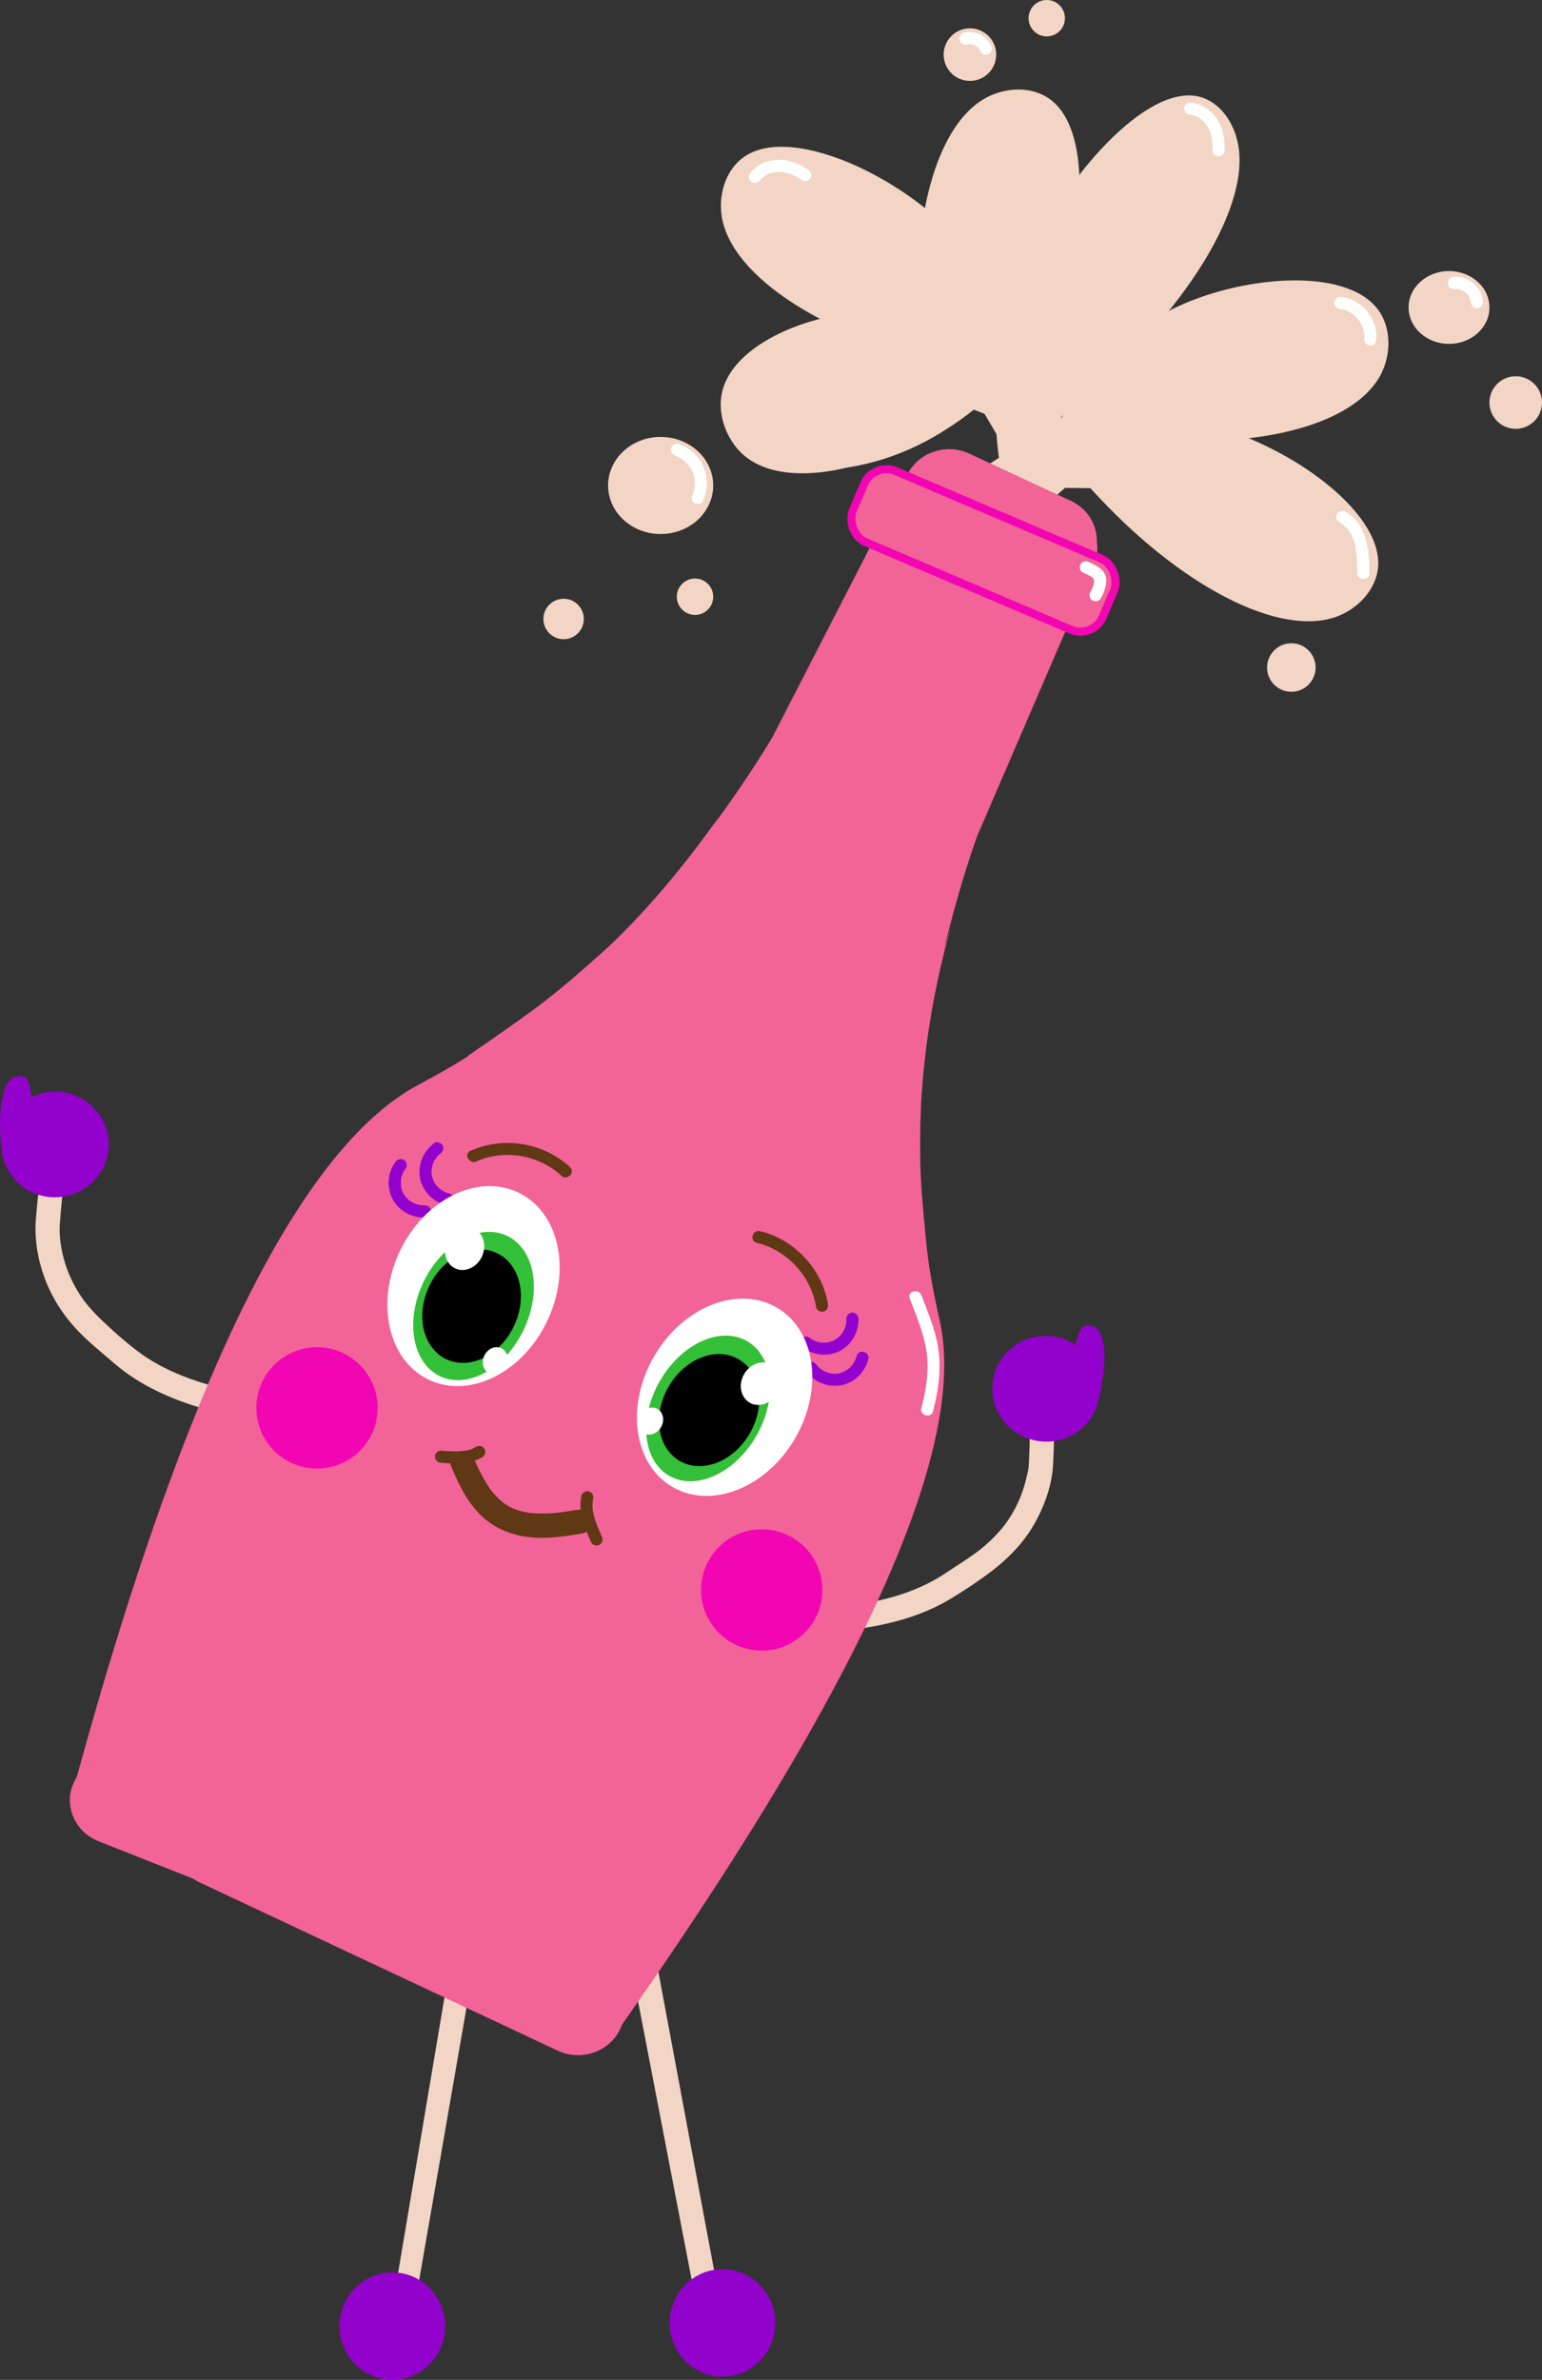 <?xml version="1.0" encoding="UTF-8"?>
<svg id="Lag_1" data-name="Lag 1" xmlns="http://www.w3.org/2000/svg" viewBox="0 0 381.41 588.26">
  <rect x="0" y="0" width="381.41" height="588.26" fill="#333333" stroke="none"/>
  <defs>
    <style>
      .cls-1 {
        fill: #f205b3;
      }

      .cls-2, .cls-3 {
        fill: #f26398;
      }

      .cls-4 {
        fill: #fff;
      }

      .cls-5 {
        fill: #f2d5c4;
      }

      .cls-6 {
        fill: #9301cc;
      }

      .cls-7 {
        fill: #34bf38;
      }

      .cls-8 {
        fill: #603813;
      }

      .cls-3 {
        stroke: #f205b3;
        stroke-miterlimit: 10;
        stroke-width: 2px;
      }
    </style>
  </defs>
  <path class="cls-5" d="M51.94,342.39c-6.38-1.85-12.67-4.41-17.99-8.47-3.11-2.38-6.19-5.09-9.01-7.81-3.37-3.26-5.63-6.18-7.62-10.59-1.57-3.48-2.84-8.65-2.53-12.9,.15-2.07,.32-4.14,.54-6.2,.06-.52,.12-1.05,.18-1.57,.02-.12,.14-.97,.02-.19,.05-.3,.09-.61,.14-.91,.07-.45,.15-.89,.26-1.33,.09-.36,.53-1.34,0-.25,.7-1.46,.4-3.24-1.08-4.1-1.31-.77-3.4-.39-4.1,1.08-.87,1.8-1.02,3.88-1.26,5.84-.26,2.13-.45,4.27-.62,6.41-.37,4.82,.44,9.79,2.1,14.33,1.82,4.99,4.69,9.43,8.36,13.27,2.74,2.87,5.87,5.35,8.87,7.94,6.36,5.5,14.12,8.93,22.14,11.25,3.72,1.08,5.3-4.71,1.6-5.79h0Z"/>
  <g>
    <ellipse class="cls-6" cx="13.62" cy="282.88" rx="13.28" ry="13.06" transform="translate(-28.33 2.8) rotate(-5.76)"/>
    <path class="cls-6" d="M.2,282.22c-.49-4.89-.59-17.84,5.66-16.08,2.24,.63,2.08,8.57,2.57,13.46,.49,4.89-.99,9.05-3.31,9.28s-4.43-1.77-4.92-6.66Z"/>
  </g>
  <path class="cls-5" d="M213.89,402.38c7.38-1.17,14.74-3.27,21.18-7.15,3.52-2.13,7.07-4.47,10.34-6.97,4.04-3.11,7.59-6.75,10.19-11.17s4.59-9.79,4.87-14.94c.12-2.18,.21-4.37,.24-6.56,.03-2.01,.25-4.45-.4-6.38-.52-1.54-2.07-2.54-3.69-2.1-1.5,.41-2.61,2.15-2.1,3.69,.03,.1,.06,.2,.08,.3,.17,.6-.15-.25-.02-.25,.03,0,.08,1.01,.09,1.09,.05,1.04,.05,2.08,.04,3.12-.02,1.99-.1,3.99-.19,5.98-.03,.54-.07,1.09-.09,1.63,0,.11,0,.22-.02,.33,.09-1.03-.09,.3-.11,.43-.1,.52-.21,1.05-.34,1.56-.66,2.79-1.52,5.27-2.77,7.66-1.17,2.24-2.43,4.08-3.82,5.68s-3.01,3.14-4.7,4.51c-.2,.16-.4,.32-.6,.48,.54-.43-.12,.09-.19,.14-.39,.3-.79,.58-1.19,.87-.76,.54-1.54,1.07-2.32,1.58-1.38,.91-2.78,1.79-4.15,2.72-6.58,4.48-14.12,6.72-21.92,7.96-1.6,.25-2.49,2.25-2.1,3.69,.47,1.71,2.08,2.35,3.69,2.1h0Z"/>
  <g>
    <ellipse class="cls-6" cx="258.73" cy="343.29" rx="13.06" ry="13.28" transform="translate(-133.76 518.63) rotate(-77.07)"/>
    <path class="cls-6" d="M272.12,344.32c1.1-4.79,2.81-17.62-3.61-16.66-2.3,.35-3.13,8.24-4.23,13.03s-.15,9.1,2.13,9.62,4.61-1.2,5.71-6Z"/>
  </g>
  <polygon class="cls-5" points="117.27 485.43 111.35 485.34 96.51 573.44 101.84 574.18 117.27 485.43"/>
  <polygon class="cls-5" points="156.34 487 162.78 487 178.89 573.29 173.09 573.94 156.34 487"/>
  <ellipse class="cls-6" cx="178.7" cy="574.18" rx="13.06" ry="13.28"/>
  <ellipse class="cls-6" cx="97.04" cy="574.97" rx="13.06" ry="13.28"/>
  <path class="cls-5" d="M266.41,111c-2.29-4.92-6.76-12.86-15-20-3.97-3.44-15.87-13.46-33-14-16.56-.52-38.08,7.8-40,21-.73,5.02,1.4,10.56,5,14,9.82,9.39,32.95,5.41,57.22-10.82"/>
  <path class="cls-5" d="M252.96,118.23c1.24-5.49,2.54-14.96-.05-26.8-1.24-5.71-5.16-22.58-20.02-36.46-14.37-13.42-39.02-24.11-49.49-15.72-3.98,3.19-5.77,9.02-4.85,14.43,2.49,14.77,25.68,29.98,58.03,36.9"/>
  <path class="cls-5" d="M237.57,120.35c4.13-3.82,11.67-9.69,23.21-13.4,5.56-1.79,22.12-6.85,41.59-.95,18.82,5.7,40.42,21.67,38.41,34.94-.77,5.04-4.91,9.51-10.06,11.44-14.03,5.25-38.81-7.2-61.02-31.72"/>
  <path class="cls-5" d="M254.82,128.24c.46-5.55,2-14.82,7.79-25.05,2.79-4.93,11.25-19.41,28.88-27.51,17.04-7.82,42.71-9.7,49.87,1.59,2.72,4.29,2.68,10.34,.28,15.1-6.55,12.99-32.19,19.58-63.82,15.4"/>
  <path class="cls-5" d="M207.51,115.83c5.59-.65,14.95-2.56,25.27-8.92,4.97-3.07,19.59-12.35,27.77-30.97,7.91-18,9.83-44.8-1.56-51.9-4.33-2.7-10.42-2.45-15.23,.2-13.11,7.24-19.77,34.16-15.59,66.98"/>
  <path class="cls-5" d="M256.12,139.4c-3.09-4.98-7.62-13.97-9.18-27.34-.75-6.45-2.75-25.61,6.94-47.24,9.36-20.91,29.68-44.21,42.76-40.92,4.97,1.25,8.72,6.29,9.69,12.27,2.66,16.31-14.68,43.48-43.79,66.81"/>
  <ellipse class="cls-5" cx="163.41" cy="120" rx="13" ry="12"/>
  <circle class="cls-5" cx="171.91" cy="147.5" r="4.5"/>
  <ellipse class="cls-5" cx="358.41" cy="76" rx="10" ry="9"/>
  <circle class="cls-5" cx="374.91" cy="99.5" r="6.5"/>
  <circle class="cls-5" cx="239.91" cy="13.5" r="6.5"/>
  <circle class="cls-5" cx="258.91" cy="4.5" r="4.5"/>
  <circle class="cls-5" cx="319.41" cy="165" r="6"/>
  <g>
    <path class="cls-2" d="M237.5,207.81c3.69-9.47,7.53-18.38,11.42-26.71,.08-.19,.17-.38,.26-.56l21.01-42.21c2.7-5.42,.32-11.91-5.32-14.53l-25.11-11.67c-5.66-2.63-12.47-.39-15.25,5.01l-33.37,64.92c-.24,.4-.48,.8-.72,1.2-8.65,14.31-25.24,37.38-40.26,51.08-13.13,11.74-15.61,13.69-34.2,26.49-.62,.59-1.17,1.25-1.63,1.96l-22.43,34.57c-.2,.31-.38,.62-.55,.94L18.5,440.12c-.64,1.24-1.09,2.58-1.19,3.97-.37,4.99,2.63,9.28,7.04,11.02l91.18,36.06c1.39,.55,2.86,.83,4.35,.83h5.96c4.4,0,8.42-2.42,10.31-6.23l53.76-107.83,17.62-35.34c1.64-3.3,2.96-6.73,3.94-10.26,.88-3.19,3.05-11.04,5.17-18.7,2.02-7.29,3.99-14.41,4.76-17.21,.12-.74,.32-1.48,.37-2.24,1-16.26,2-32.51,3-48.77,.92-3.18,10.39-31.63,12.72-37.61Z"/>
    <path class="cls-2" d="M178.41,201c-11.78,17.18-31.2,40.5-62.09,59.76-6.64,4.14-11.46,6.63-13.01,7.47-23.06,12.46-52.91,54.27-85.87,176.75"/>
    <path class="cls-2" d="M190.86,190.38c4.99-8.91,9.43-17.56,13.39-25.86,.09-.18,.18-.37,.27-.56l19.2-42.99c2.47-5.52,9.12-8.11,14.92-5.79l25.76,10.3c5.8,2.32,8.55,8.69,6.16,14.25l-28.83,66.88c-.16,.44-.31,.87-.47,1.31-5.5,15.67-12.62,42.83-13.43,62.67-.51,17.19-.41,20.26,1.84,42.06-.05,.84-.21,1.67-.46,2.47l-12.27,38.95c-.11,.34-.23,.68-.38,1.02l-63.03,146.15c-1.27,2.95-3.83,5.22-6.99,6.21-2.84,.89-5.92,.69-8.6-.57l-88.57-41.59c-1.34-.63-2.55-1.51-3.54-2.58l-3.93-4.27c-2.91-3.16-3.67-7.64-1.94-11.52l48.99-109.89,16.06-36.02c1.5-3.36,3.32-6.58,5.44-9.61,1.92-2.75,6.64-9.49,11.24-16.08,4.38-6.27,8.66-12.4,10.35-14.8,.5-.58,.95-1.21,1.51-1.74,12.08-11.47,24.17-22.94,36.25-34.41,1.89-2.76,17.93-28.37,21.08-34Z"/>
    <path class="cls-2" d="M235.5,228.08c-5.68,19.82-11.12,49.17-5.8,84.08,1.14,7.5,2.38,12.61,2.75,14.28,5.48,24.79-7.56,73.86-81.79,178.52"/>
  </g>
  <circle class="cls-5" cx="139.41" cy="153" r="5"/>
  <path class="cls-4" d="M294.42,28.35c.26,.03,0,0,.14,.02,.13,.02,.25,.05,.38,.08,.23,.06,.45,.12,.67,.2,.06,.02,.32,.14,.15,.05,.12,.05,.23,.11,.35,.17,.21,.11,.41,.23,.61,.36,.25,.17,.34,.23,.45,.33,.2,.17,.39,.35,.58,.54,.17,.17,.32,.35,.47,.53,.06,.08,.07,.08,0,0l.09,.13c.07,.11,.15,.22,.22,.33,1.18,1.84,1.49,3.9,1.38,6.09-.04,.81,.72,1.5,1.5,1.5,.84,0,1.46-.69,1.5-1.5,.13-2.7-.39-5.61-1.97-7.86s-3.83-3.69-6.54-3.97c-.81-.08-1.5,.75-1.5,1.5,0,.88,.69,1.42,1.5,1.5h0Z"/>
  <path class="cls-4" d="M331.54,76.38c.36,.04-.22-.05,.1,0,.12,.02,.25,.04,.37,.07,.25,.05,.49,.12,.73,.2,.12,.04,.24,.08,.36,.13,.39,.14-.27-.13,.1,.04,.23,.11,.45,.22,.67,.35s.43,.26,.64,.41c.03,.02,.36,.28,.1,.07,.1,.08,.2,.16,.29,.24,.38,.33,.73,.7,1.06,1.09,.2,.24-.12-.19,.08,.1,.07,.1,.15,.21,.22,.31,.14,.21,.27,.43,.39,.65s.23,.45,.33,.68c-.11-.24,0,0,.04,.11,.04,.12,.08,.24,.12,.36,.08,.24,.14,.48,.2,.73,.02,.1,.04,.2,.06,.31,.01,.06,.02,.12,.03,.19-.02-.17-.03-.2-.01-.09,.03,.53,.05,1.04,0,1.57-.08,.78,.75,1.53,1.5,1.5,.88-.04,1.42-.66,1.5-1.5,.26-2.56-.73-5.07-2.33-7.04s-3.99-3.23-6.54-3.48c-.78-.08-1.53,.75-1.5,1.5,.04,.88,.66,1.42,1.5,1.5h0Z"/>
  <path class="cls-4" d="M338.71,141.65c-.02-5.52-.52-12.18-5.96-15.18-1.69-.93-3.21,1.66-1.51,2.59,4.41,2.43,4.46,8.2,4.47,12.59,0,1.93,3.01,1.93,3,0h0Z"/>
  <path class="cls-4" d="M360.01,71.43c-.53,.07,.01,.01,.15,0,.17,0,.34,0,.51,.02,.33,.03-.25-.04-.09-.01,.08,.02,.15,.03,.23,.04,.15,.03,.3,.07,.45,.12,.07,.02,.15,.05,.22,.08,.33,.12-.29-.14-.03-.02,.14,.07,.28,.14,.42,.21s.27,.16,.4,.25c.06,.04,.12,.1,.19,.14l-.18-.14s.08,.07,.12,.1c.24,.2,.46,.43,.67,.67,.07,.09,.2,.31-.04-.06,.04,.07,.09,.13,.14,.19,.09,.13,.17,.26,.24,.4,.04,.07,.07,.14,.11,.21,.02,.05,.04,.09,.07,.14l-.09-.22c.07,.13,.11,.3,.16,.44,.05,.16,.09,.33,.12,.49,.06,.33-.02-.25,0-.09,0,.09,.02,.18,.02,.28,.04,.78,.66,1.54,1.5,1.5,.78-.03,1.54-.66,1.5-1.5-.09-1.78-.93-3.5-2.32-4.63-.74-.6-1.53-1.07-2.44-1.35s-1.85-.3-2.8-.17c-.34,.05-.73,.41-.9,.69-.19,.32-.27,.8-.15,1.16s.34,.71,.69,.9c.38,.2,.73,.21,1.16,.15h0Z"/>
  <path class="cls-4" d="M239.21,11.01c.18-.05,.35-.09,.53-.11l-.4,.05c.36-.04,.72-.04,1.08,0l-.4-.05c.38,.06,.75,.16,1.11,.31l-.36-.15c.23,.1,.45,.22,.66,.35,.06,.04,.11,.07,.17,.11,.11,.07,.23,.23-.09-.07,.09,.09,.19,.16,.28,.25s.18,.18,.26,.27c.04,.04,.11,.1,.13,.16-.02-.05-.24-.32-.09-.11s.27,.44,.38,.68l-.15-.36s.03,.08,.05,.13c.15,.38,.33,.69,.69,.9,.32,.19,.8,.27,1.16,.15,.71-.23,1.35-1.06,1.05-1.85-.52-1.32-1.45-2.44-2.73-3.08s-2.74-.86-4.13-.47c-.76,.21-1.3,1.07-1.05,1.85s1.03,1.27,1.85,1.05h0Z"/>
  <path class="cls-4" d="M167.04,112.65c1.74,.61,3.23,1.94,4.1,3.63,.93,1.81,.99,4.18,.15,6.07-.33,.74-.22,1.61,.54,2.05,.64,.37,1.72,.21,2.05-.54,1.27-2.88,1.3-6.08-.07-8.94-1.19-2.45-3.42-4.28-5.97-5.17-.76-.27-1.64,.3-1.85,1.05-.23,.83,.28,1.58,1.05,1.85h0Z"/>
  <path class="cls-4" d="M187.78,44.79c1.15-1.46,2.84-2.24,4.63-2.3,2.2-.06,4.25,.85,6.02,2.09,.67,.46,1.67,.12,2.05-.54,.44-.75,.13-1.59-.54-2.05-2.23-1.55-4.97-2.63-7.73-2.49-2.49,.13-5.01,1.18-6.57,3.17-.5,.64-.62,1.5,0,2.12,.52,.52,1.62,.64,2.12,0h0Z"/>
  <rect class="cls-3" x="209.66" y="126.52" width="67.18" height="19.08" rx="6" ry="6" transform="translate(72.81 -84.47) rotate(23.08)"/>
  <path class="cls-6" d="M198.3,332.91c2.71,2.1,6.38,2.59,9.47,1,2.88-1.48,4.7-4.75,4.58-7.96-.03-.81-.67-1.5-1.5-1.5-.79,0-1.53,.69-1.5,1.5,.04,1.1-.19,2.11-.71,3.05s-1.26,1.71-2.23,2.24c-1.81,.99-4.37,.81-5.99-.45-.64-.5-1.5-.62-2.12,0-.52,.52-.64,1.62,0,2.12h0Z"/>
  <path class="cls-8" d="M187.18,307.2c7.56,1.81,13.46,8.27,14.7,15.93,.13,.8,1.13,1.25,1.85,1.05,.85-.23,1.18-1.04,1.05-1.85-1.39-8.62-8.31-16-16.79-18.02-1.88-.45-2.68,2.44-.8,2.89h0Z"/>
  <path class="cls-6" d="M105.13,297.92c-2.19,.11-4.3-.98-5.37-2.95-.53-.97-.66-1.99-.6-3.16,.02-.38,.2-1.1,.39-1.62,.07-.17,.14-.33,.28-.58,.17-.3,.36-.59,.57-.86,.49-.65,.1-1.68-.54-2.05-.77-.45-1.56-.11-2.05,.54-1.99,2.61-2.21,6.39-.65,9.25s4.77,4.59,7.96,4.44c.81-.04,1.5-.66,1.5-1.5,0-.78-.69-1.54-1.5-1.5h0Z"/>
  <path class="cls-6" d="M111.2,295.04c-2.11-.49-3.82-2.12-4.33-4.24-.47-1.97,.35-4.4,2.04-5.66,.65-.48,.98-1.3,.54-2.05-.37-.64-1.4-1.03-2.05-.54-2.74,2.05-4.17,5.47-3.46,8.87,.67,3.16,3.34,5.78,6.46,6.51,.79,.18,1.62-.25,1.85-1.05,.21-.76-.26-1.66-1.05-1.85h0Z"/>
  <g>
    <ellipse class="cls-4" cx="117.12" cy="317.89" rx="25.65" ry="20.17" transform="translate(-220.1 285.46) rotate(-64.28)"/>
    <ellipse class="cls-7" cx="117.13" cy="322.82" rx="19.23" ry="13.73" transform="translate(-224.54 288.25) rotate(-64.28)"/>
    <ellipse cx="116.64" cy="322.84" rx="14.53" ry="11.59" transform="translate(-224.83 287.83) rotate(-64.28)"/>
    <ellipse class="cls-4" cx="114.92" cy="308.62" rx="5.43" ry="4.72" transform="translate(-213 278.22) rotate(-64.28)"/>
    <ellipse class="cls-4" cx="122.51" cy="336.36" rx="3.45" ry="3" transform="translate(-233.69 300.77) rotate(-64.28)"/>
  </g>
  <path class="cls-6" d="M199.36,338.86c2.03,2.77,5.44,4.21,8.84,3.53,3.17-.64,5.81-3.29,6.57-6.41,.46-1.88-2.43-2.68-2.89-.8-.51,2.1-2.17,3.79-4.29,4.27-1.96,.45-4.39-.41-5.63-2.11-.48-.65-1.3-.98-2.05-.54-.64,.38-1.02,1.4-.54,2.05h0Z"/>
  <g>
    <ellipse class="cls-4" cx="179.24" cy="345.35" rx="25.65" ry="20.17" transform="translate(-209.41 326.64) rotate(-59.81)"/>
    <ellipse class="cls-7" cx="175.15" cy="348.11" rx="19.23" ry="13.73" transform="translate(-213.82 324.48) rotate(-59.81)"/>
    <ellipse cx="175.41" cy="348.52" rx="14.53" ry="11.59" transform="translate(-214.05 324.9) rotate(-59.81)"/>
    <ellipse class="cls-4" cx="188.15" cy="341.98" rx="5.43" ry="4.72" transform="translate(-202.06 332.67) rotate(-59.81)"/>
    <ellipse class="cls-4" cx="160.92" cy="351.24" rx="3.45" ry="3" transform="translate(-223.61 313.73) rotate(-59.81)"/>
  </g>
  <circle class="cls-1" cx="188.41" cy="393" r="15"/>
  <circle class="cls-1" cx="78.41" cy="348" r="15"/>
  <path class="cls-8" d="M111.58,362.44c2.03,4.86,4.49,9.93,8.7,13.29,3.91,3.12,8.61,4.36,13.57,4.38,3.44,.01,6.88-.49,10.26-1.09,1.6-.29,2.5-2.23,2.1-3.69-.46-1.68-2.09-2.38-3.69-2.1-3.16,.56-6.11,.97-9.51,.87-.72-.02-1.43-.08-2.15-.15-.85-.09,.6,.13-.22-.04-.33-.06-.66-.12-.98-.19-.63-.14-1.25-.31-1.86-.51-.3-.1-.59-.21-.88-.33,.7,.28-.1-.05-.24-.12-.52-.25-1.03-.54-1.51-.85-.26-.17-.51-.35-.77-.53-.27-.2-.25-.19,.05,.04-.12-.1-.25-.2-.37-.3-.93-.84-1.8-1.72-2.58-2.71,.4,.51-.27-.38-.33-.47-.21-.31-.42-.62-.62-.93-.37-.58-.72-1.17-1.05-1.77-.77-1.38-1.59-3.11-2.12-4.38-.62-1.49-1.99-2.56-3.69-2.1-1.41,.39-2.72,2.19-2.1,3.69h0Z"/>
  <path class="cls-8" d="M143.82,369.7c-.35,1.72-.32,3.42,.05,5.13,.49,2.23,1.45,4.36,2.39,6.44,.33,.74,1.41,.92,2.05,.54,.76-.44,.87-1.31,.54-2.05-.81-1.79-1.61-3.63-2.06-5.6-.04-.18-.08-.36-.11-.54-.02-.11-.09-.69-.05-.29-.03-.35-.07-.69-.07-1.04s0-.68,.04-1.01c0-.09,.02-.18,.03-.27,.02-.21-.07,.38,0,.03,.03-.18,.06-.36,.1-.54,.16-.79-.23-1.62-1.05-1.85-.74-.2-1.68,.25-1.85,1.05h0Z"/>
  <path class="cls-8" d="M117.79,357.6c-.27,.16-.54,.31-.83,.45-.07,.03-.14,.06-.21,.1-.16,.09,.31-.12,.06-.03-.15,.05-.29,.11-.44,.16-.3,.1-.61,.19-.93,.25-.16,.04-.33,.07-.5,.1-.05,0-.35,.07-.11,.02s-.09,.01-.12,.01c-1.86,.21-3.76,.07-5.62-.09-.78-.07-1.53,.74-1.5,1.5,.04,.87,.66,1.43,1.5,1.5,3.47,.29,7.11,.47,10.21-1.39,.67-.4,.98-1.37,.54-2.05s-1.33-.97-2.05-.54h0Z"/>
  <path class="cls-4" d="M225.02,320.97c1.53,4.03,3.26,8.06,4.03,12.33,.88,4.93,.1,9.93-1.15,14.72-.49,1.87,2.41,2.67,2.89,.8,1.34-5.15,2.08-10.41,1.25-15.7-.7-4.5-2.52-8.72-4.13-12.95-.68-1.79-3.58-1.01-2.89,.8h0Z"/>
  <path class="cls-4" d="M267.83,141.5c.63,.31,1.28,.58,1.88,.93,.15,.09,.3,.18,.44,.28,.23,.16-.03,.03-.04-.04,0,.03,.18,.16,.2,.18,.05,.05,.1,.11,.16,.16,.23,.23-.08-.14-.02-.03,.03,.06,.08,.12,.11,.18,.02,.04,.04,.08,.06,.12,.05,.1,.03,.05-.07-.16-.01,.04,.05,.18,.06,.21,.08,.27-.04,0,0-.08-.05,.11,.02,.45,0,.58,0,.05-.01,.35,0,.1s-.01,.05-.02,.11c-.04,.21-.09,.41-.15,.62-.05,.17-.11,.34-.17,.51-.04,.1-.07,.2-.11,.29-.1,.26,.09-.19,.01-.03-.15,.32-.3,.64-.48,.95-.39,.68-.18,1.67,.54,2.05s1.64,.19,2.05-.54c.45-.8,.83-1.66,1.08-2.55,.26-.95,.41-2.07,.08-3.02-.64-1.89-2.47-2.59-4.11-3.41-.7-.35-1.66-.21-2.05,.54-.36,.68-.21,1.68,.54,2.05h0Z"/>
  <path class="cls-8" d="M140.99,288.5c-6.58-6.13-16.48-7.68-24.66-4.01-1.76,.79-.23,3.38,1.51,2.59,6.9-3.1,15.51-1.6,21.02,3.54,1.41,1.31,3.54-.8,2.12-2.12h0Z"/>
</svg>